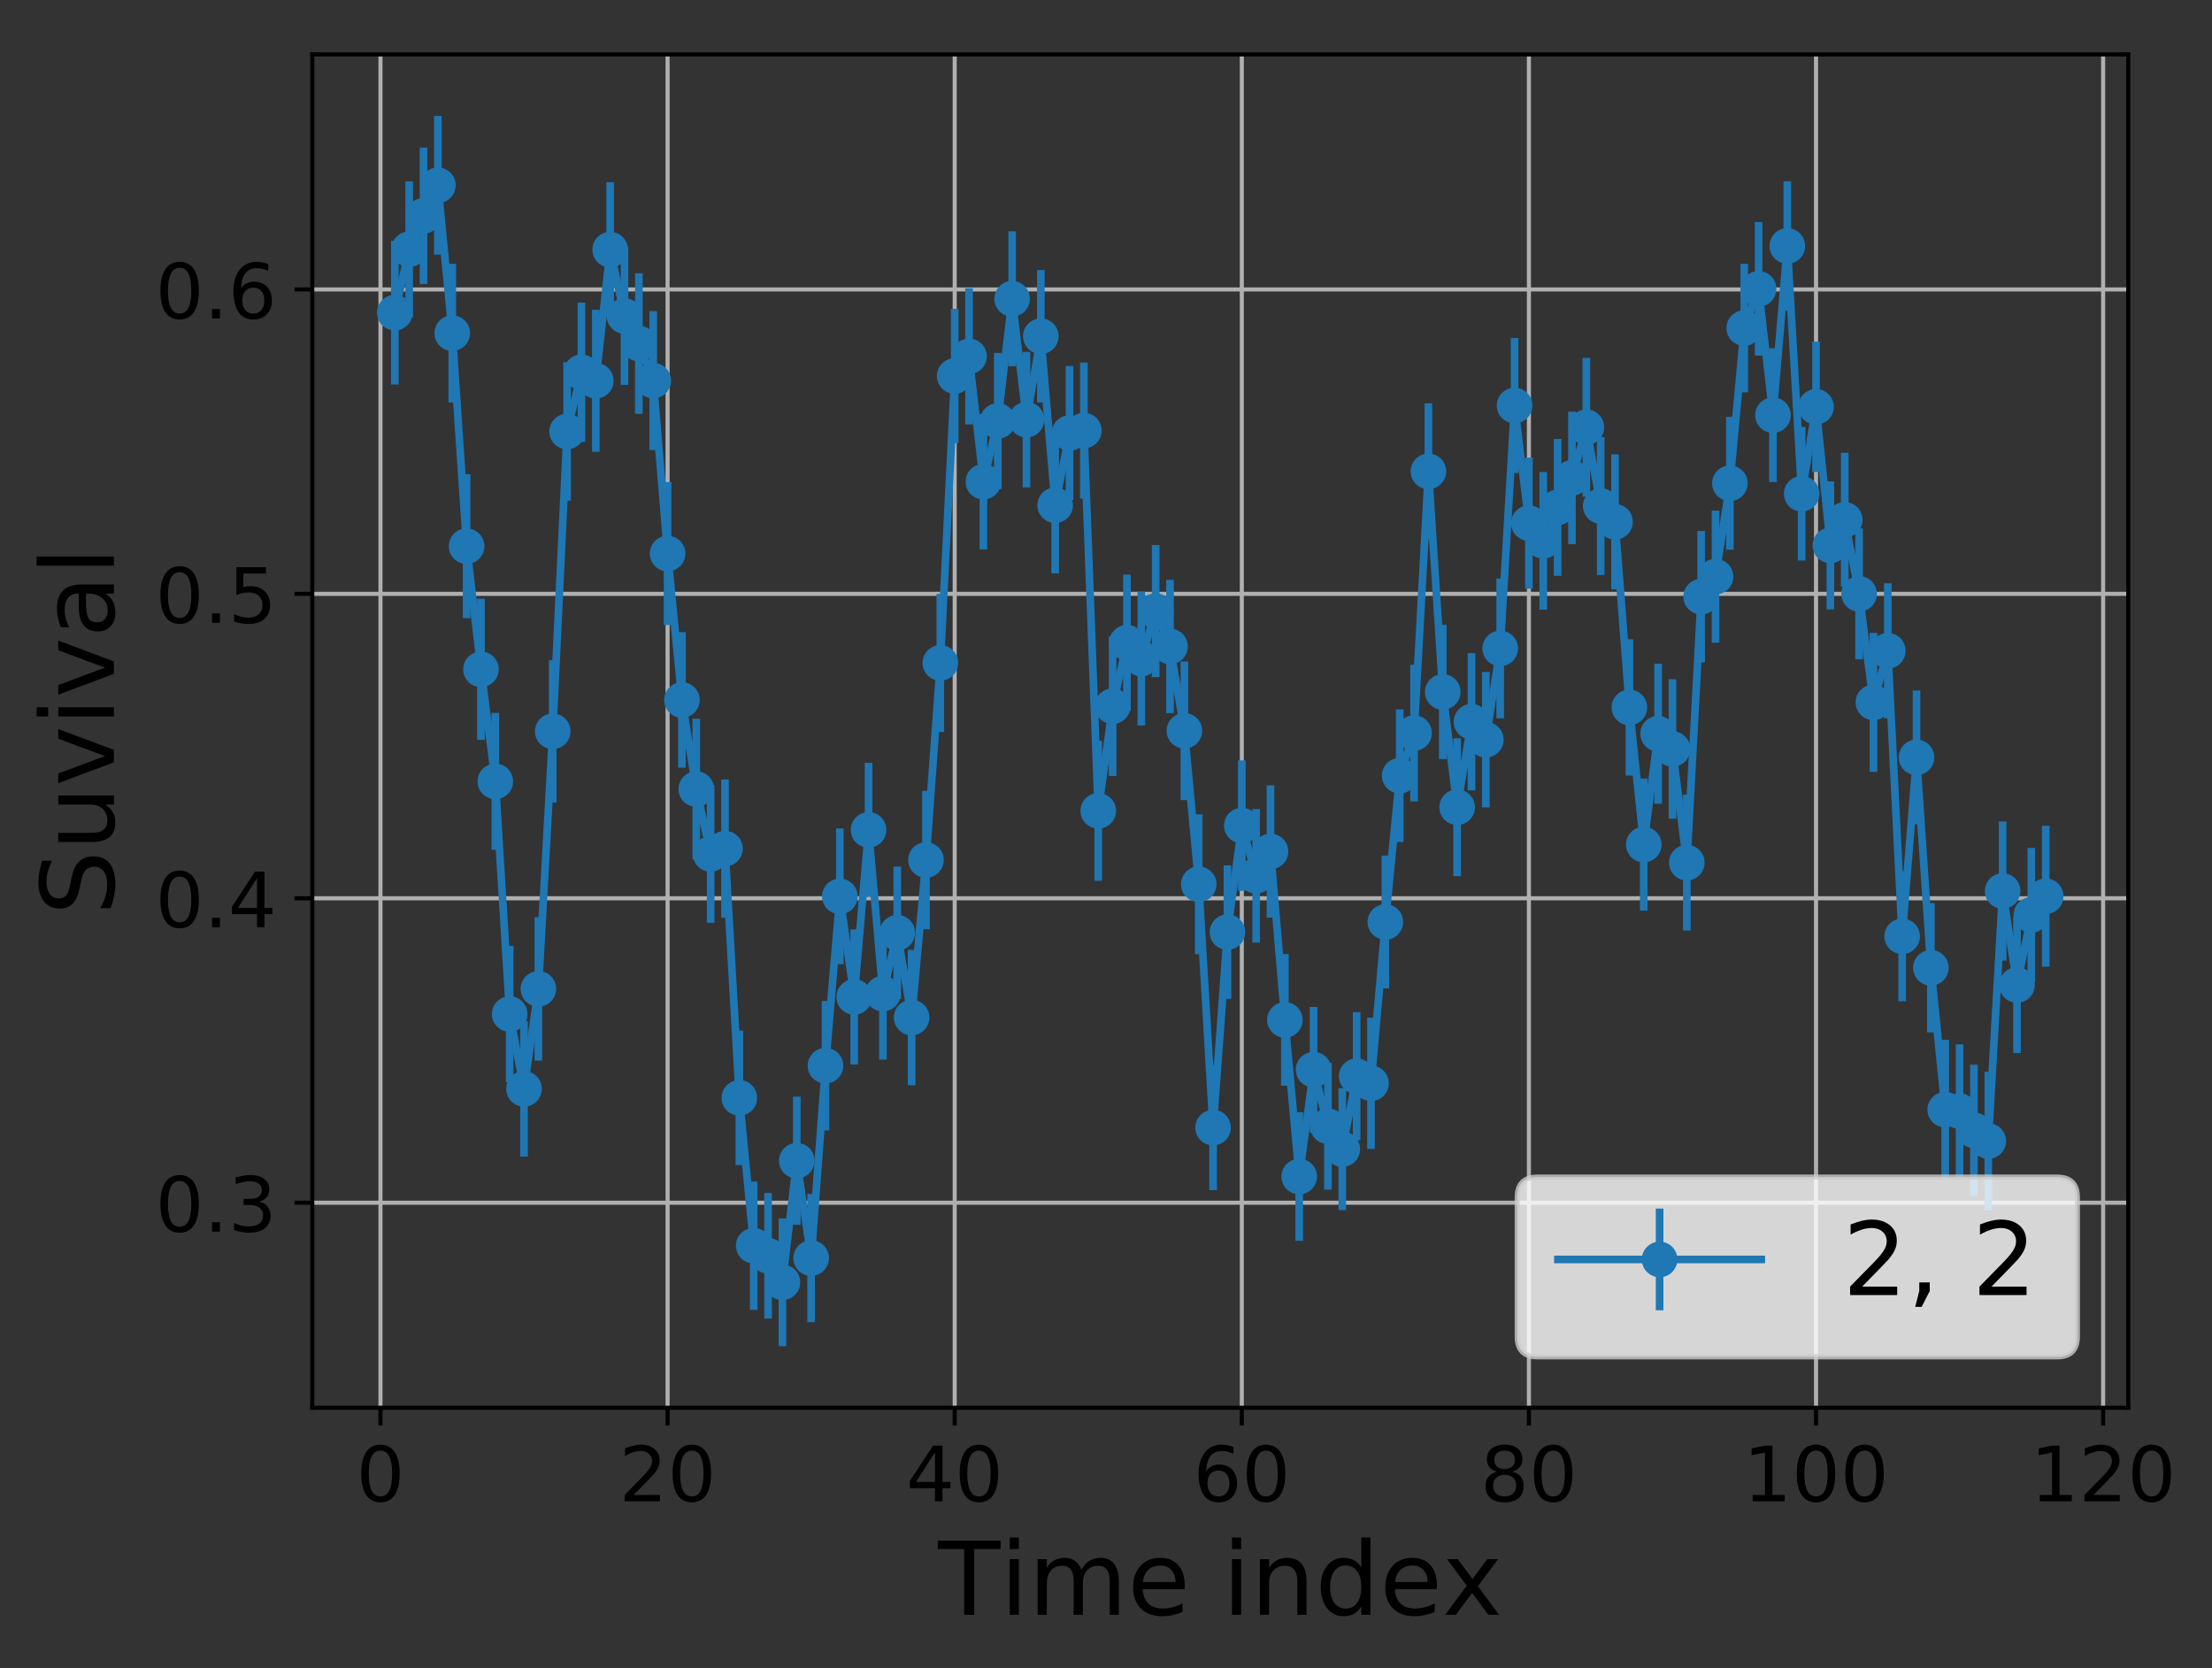 <?xml version="1.0" encoding="utf-8" standalone="no"?>
<!DOCTYPE svg PUBLIC "-//W3C//DTD SVG 1.1//EN"
  "http://www.w3.org/Graphics/SVG/1.1/DTD/svg11.dtd">
<!-- Created with matplotlib (http://matplotlib.org/) -->
<svg height="328pt" version="1.1" viewBox="0 0 435 328" width="435pt" xmlns="http://www.w3.org/2000/svg" xmlns:xlink="http://www.w3.org/1999/xlink">
 <rect x="0" y="0" width="435" height="328" fill="#333333" stroke="none"/>
 <defs>
  <style type="text/css">
*{stroke-linecap:butt;stroke-linejoin:round;}
  </style>
 </defs>
 <g id="figure_1">
  <g id="patch_1">
   <path d="M 0 328.885 
L 435.106 328.885 
L 435.106 0 
L 0 0 
z
" style="fill:none;"/>
  </g>
  <g id="axes_1">
   <g id="patch_2">
    <path d="M 61.411 276.812 
L 418.531 276.812 
L 418.531 10.7 
L 61.411 10.7 
z
" style="fill:none;"/>
   </g>
   <g id="matplotlib.axis_1">
    <g id="xtick_1">
     <g id="line2d_1">
      <path clip-path="url(#p8706e5d87a)" d="M 74.821 276.812 
L 74.821 10.7 
" style="fill:none;stroke:#b0b0b0;stroke-linecap:square;stroke-width:0.8;"/>
     </g>
     <g id="line2d_2">
      <defs>
       <path d="M 0 0 
L 0 3.5 
" id="m005f0a59be" style="stroke:#000000;stroke-width:0.8;"/>
      </defs>
      <g>
       <use style="stroke:#000000;stroke-width:0.8;" x="74.821" xlink:href="#m005f0a59be" y="276.812"/>
      </g>
     </g>
     <g id="text_1">
      <!-- 0 -->
      <defs>
       <path d="M 31.781 66.406 
Q 24.172 66.406 20.328 58.906 
Q 16.5 51.422 16.5 36.375 
Q 16.5 21.391 20.328 13.891 
Q 24.172 6.391 31.781 6.391 
Q 39.453 6.391 43.281 13.891 
Q 47.125 21.391 47.125 36.375 
Q 47.125 51.422 43.281 58.906 
Q 39.453 66.406 31.781 66.406 
z
M 31.781 74.219 
Q 44.047 74.219 50.516 64.516 
Q 56.984 54.828 56.984 36.375 
Q 56.984 17.969 50.516 8.266 
Q 44.047 -1.422 31.781 -1.422 
Q 19.531 -1.422 13.062 8.266 
Q 6.594 17.969 6.594 36.375 
Q 6.594 54.828 13.062 64.516 
Q 19.531 74.219 31.781 74.219 
z
" id="DejaVuSans-30"/>
      </defs>
      <g transform="translate(70.049 295.21)scale(0.15 -0.15)">
       <use xlink:href="#DejaVuSans-30"/>
      </g>
     </g>
    </g>
    <g id="xtick_2">
     <g id="line2d_3">
      <path clip-path="url(#p8706e5d87a)" d="M 131.282 276.812 
L 131.282 10.7 
" style="fill:none;stroke:#b0b0b0;stroke-linecap:square;stroke-width:0.8;"/>
     </g>
     <g id="line2d_4">
      <g>
       <use style="stroke:#000000;stroke-width:0.8;" x="131.282" xlink:href="#m005f0a59be" y="276.812"/>
      </g>
     </g>
     <g id="text_2">
      <!-- 20 -->
      <defs>
       <path d="M 19.188 8.297 
L 53.609 8.297 
L 53.609 0 
L 7.328 0 
L 7.328 8.297 
Q 12.938 14.109 22.625 23.891 
Q 32.328 33.688 34.812 36.531 
Q 39.547 41.844 41.422 45.531 
Q 43.312 49.219 43.312 52.781 
Q 43.312 58.594 39.234 62.25 
Q 35.156 65.922 28.609 65.922 
Q 23.969 65.922 18.812 64.312 
Q 13.672 62.703 7.812 59.422 
L 7.812 69.391 
Q 13.766 71.781 18.938 73 
Q 24.125 74.219 28.422 74.219 
Q 39.75 74.219 46.484 68.547 
Q 53.219 62.891 53.219 53.422 
Q 53.219 48.922 51.531 44.891 
Q 49.859 40.875 45.406 35.406 
Q 44.188 33.984 37.641 27.219 
Q 31.109 20.453 19.188 8.297 
z
" id="DejaVuSans-32"/>
      </defs>
      <g transform="translate(121.738 295.21)scale(0.15 -0.15)">
       <use xlink:href="#DejaVuSans-32"/>
       <use x="63.623" xlink:href="#DejaVuSans-30"/>
      </g>
     </g>
    </g>
    <g id="xtick_3">
     <g id="line2d_5">
      <path clip-path="url(#p8706e5d87a)" d="M 187.744 276.812 
L 187.744 10.7 
" style="fill:none;stroke:#b0b0b0;stroke-linecap:square;stroke-width:0.8;"/>
     </g>
     <g id="line2d_6">
      <g>
       <use style="stroke:#000000;stroke-width:0.8;" x="187.744" xlink:href="#m005f0a59be" y="276.812"/>
      </g>
     </g>
     <g id="text_3">
      <!-- 40 -->
      <defs>
       <path d="M 37.797 64.312 
L 12.891 25.391 
L 37.797 25.391 
z
M 35.203 72.906 
L 47.609 72.906 
L 47.609 25.391 
L 58.016 25.391 
L 58.016 17.188 
L 47.609 17.188 
L 47.609 0 
L 37.797 0 
L 37.797 17.188 
L 4.891 17.188 
L 4.891 26.703 
z
" id="DejaVuSans-34"/>
      </defs>
      <g transform="translate(178.2 295.21)scale(0.15 -0.15)">
       <use xlink:href="#DejaVuSans-34"/>
       <use x="63.623" xlink:href="#DejaVuSans-30"/>
      </g>
     </g>
    </g>
    <g id="xtick_4">
     <g id="line2d_7">
      <path clip-path="url(#p8706e5d87a)" d="M 244.206 276.812 
L 244.206 10.7 
" style="fill:none;stroke:#b0b0b0;stroke-linecap:square;stroke-width:0.8;"/>
     </g>
     <g id="line2d_8">
      <g>
       <use style="stroke:#000000;stroke-width:0.8;" x="244.206" xlink:href="#m005f0a59be" y="276.812"/>
      </g>
     </g>
     <g id="text_4">
      <!-- 60 -->
      <defs>
       <path d="M 33.016 40.375 
Q 26.375 40.375 22.484 35.828 
Q 18.609 31.297 18.609 23.391 
Q 18.609 15.531 22.484 10.953 
Q 26.375 6.391 33.016 6.391 
Q 39.656 6.391 43.531 10.953 
Q 47.406 15.531 47.406 23.391 
Q 47.406 31.297 43.531 35.828 
Q 39.656 40.375 33.016 40.375 
z
M 52.594 71.297 
L 52.594 62.312 
Q 48.875 64.062 45.094 64.984 
Q 41.312 65.922 37.594 65.922 
Q 27.828 65.922 22.672 59.328 
Q 17.531 52.734 16.797 39.406 
Q 19.672 43.656 24.016 45.922 
Q 28.375 48.188 33.594 48.188 
Q 44.578 48.188 50.953 41.516 
Q 57.328 34.859 57.328 23.391 
Q 57.328 12.156 50.688 5.359 
Q 44.047 -1.422 33.016 -1.422 
Q 20.359 -1.422 13.672 8.266 
Q 6.984 17.969 6.984 36.375 
Q 6.984 53.656 15.188 63.938 
Q 23.391 74.219 37.203 74.219 
Q 40.922 74.219 44.703 73.484 
Q 48.484 72.75 52.594 71.297 
z
" id="DejaVuSans-36"/>
      </defs>
      <g transform="translate(234.662 295.21)scale(0.15 -0.15)">
       <use xlink:href="#DejaVuSans-36"/>
       <use x="63.623" xlink:href="#DejaVuSans-30"/>
      </g>
     </g>
    </g>
    <g id="xtick_5">
     <g id="line2d_9">
      <path clip-path="url(#p8706e5d87a)" d="M 300.667 276.812 
L 300.667 10.7 
" style="fill:none;stroke:#b0b0b0;stroke-linecap:square;stroke-width:0.8;"/>
     </g>
     <g id="line2d_10">
      <g>
       <use style="stroke:#000000;stroke-width:0.8;" x="300.667" xlink:href="#m005f0a59be" y="276.812"/>
      </g>
     </g>
     <g id="text_5">
      <!-- 80 -->
      <defs>
       <path d="M 31.781 34.625 
Q 24.75 34.625 20.719 30.859 
Q 16.703 27.094 16.703 20.516 
Q 16.703 13.922 20.719 10.156 
Q 24.75 6.391 31.781 6.391 
Q 38.812 6.391 42.859 10.172 
Q 46.922 13.969 46.922 20.516 
Q 46.922 27.094 42.891 30.859 
Q 38.875 34.625 31.781 34.625 
z
M 21.922 38.812 
Q 15.578 40.375 12.031 44.719 
Q 8.5 49.078 8.5 55.328 
Q 8.5 64.062 14.719 69.141 
Q 20.953 74.219 31.781 74.219 
Q 42.672 74.219 48.875 69.141 
Q 55.078 64.062 55.078 55.328 
Q 55.078 49.078 51.531 44.719 
Q 48 40.375 41.703 38.812 
Q 48.828 37.156 52.797 32.312 
Q 56.781 27.484 56.781 20.516 
Q 56.781 9.906 50.312 4.234 
Q 43.844 -1.422 31.781 -1.422 
Q 19.734 -1.422 13.25 4.234 
Q 6.781 9.906 6.781 20.516 
Q 6.781 27.484 10.781 32.312 
Q 14.797 37.156 21.922 38.812 
z
M 18.312 54.391 
Q 18.312 48.734 21.844 45.562 
Q 25.391 42.391 31.781 42.391 
Q 38.141 42.391 41.719 45.562 
Q 45.312 48.734 45.312 54.391 
Q 45.312 60.062 41.719 63.234 
Q 38.141 66.406 31.781 66.406 
Q 25.391 66.406 21.844 63.234 
Q 18.312 60.062 18.312 54.391 
z
" id="DejaVuSans-38"/>
      </defs>
      <g transform="translate(291.123 295.21)scale(0.15 -0.15)">
       <use xlink:href="#DejaVuSans-38"/>
       <use x="63.623" xlink:href="#DejaVuSans-30"/>
      </g>
     </g>
    </g>
    <g id="xtick_6">
     <g id="line2d_11">
      <path clip-path="url(#p8706e5d87a)" d="M 357.129 276.812 
L 357.129 10.7 
" style="fill:none;stroke:#b0b0b0;stroke-linecap:square;stroke-width:0.8;"/>
     </g>
     <g id="line2d_12">
      <g>
       <use style="stroke:#000000;stroke-width:0.8;" x="357.129" xlink:href="#m005f0a59be" y="276.812"/>
      </g>
     </g>
     <g id="text_6">
      <!-- 100 -->
      <defs>
       <path d="M 12.406 8.297 
L 28.516 8.297 
L 28.516 63.922 
L 10.984 60.406 
L 10.984 69.391 
L 28.422 72.906 
L 38.281 72.906 
L 38.281 8.297 
L 54.391 8.297 
L 54.391 0 
L 12.406 0 
z
" id="DejaVuSans-31"/>
      </defs>
      <g transform="translate(342.813 295.21)scale(0.15 -0.15)">
       <use xlink:href="#DejaVuSans-31"/>
       <use x="63.623" xlink:href="#DejaVuSans-30"/>
       <use x="127.246" xlink:href="#DejaVuSans-30"/>
      </g>
     </g>
    </g>
    <g id="xtick_7">
     <g id="line2d_13">
      <path clip-path="url(#p8706e5d87a)" d="M 413.591 276.812 
L 413.591 10.7 
" style="fill:none;stroke:#b0b0b0;stroke-linecap:square;stroke-width:0.8;"/>
     </g>
     <g id="line2d_14">
      <g>
       <use style="stroke:#000000;stroke-width:0.8;" x="413.591" xlink:href="#m005f0a59be" y="276.812"/>
      </g>
     </g>
     <g id="text_7">
      <!-- 120 -->
      <g transform="translate(399.275 295.21)scale(0.15 -0.15)">
       <use xlink:href="#DejaVuSans-31"/>
       <use x="63.623" xlink:href="#DejaVuSans-32"/>
       <use x="127.246" xlink:href="#DejaVuSans-30"/>
      </g>
     </g>
    </g>
    <g id="text_8">
     <!-- Time index -->
     <defs>
      <path d="M -0.297 72.906 
L 61.375 72.906 
L 61.375 64.594 
L 35.5 64.594 
L 35.5 0 
L 25.594 0 
L 25.594 64.594 
L -0.297 64.594 
z
" id="DejaVuSans-54"/>
      <path d="M 9.422 54.688 
L 18.406 54.688 
L 18.406 0 
L 9.422 0 
z
M 9.422 75.984 
L 18.406 75.984 
L 18.406 64.594 
L 9.422 64.594 
z
" id="DejaVuSans-69"/>
      <path d="M 52 44.188 
Q 55.375 50.25 60.062 53.125 
Q 64.75 56 71.094 56 
Q 79.641 56 84.281 50.016 
Q 88.922 44.047 88.922 33.016 
L 88.922 0 
L 79.891 0 
L 79.891 32.719 
Q 79.891 40.578 77.094 44.375 
Q 74.312 48.188 68.609 48.188 
Q 61.625 48.188 57.562 43.547 
Q 53.516 38.922 53.516 30.906 
L 53.516 0 
L 44.484 0 
L 44.484 32.719 
Q 44.484 40.625 41.703 44.406 
Q 38.922 48.188 33.109 48.188 
Q 26.219 48.188 22.156 43.531 
Q 18.109 38.875 18.109 30.906 
L 18.109 0 
L 9.078 0 
L 9.078 54.688 
L 18.109 54.688 
L 18.109 46.188 
Q 21.188 51.219 25.484 53.609 
Q 29.781 56 35.688 56 
Q 41.656 56 45.828 52.969 
Q 50 49.953 52 44.188 
z
" id="DejaVuSans-6d"/>
      <path d="M 56.203 29.594 
L 56.203 25.203 
L 14.891 25.203 
Q 15.484 15.922 20.484 11.062 
Q 25.484 6.203 34.422 6.203 
Q 39.594 6.203 44.453 7.469 
Q 49.312 8.734 54.109 11.281 
L 54.109 2.781 
Q 49.266 0.734 44.188 -0.344 
Q 39.109 -1.422 33.891 -1.422 
Q 20.797 -1.422 13.156 6.188 
Q 5.516 13.812 5.516 26.812 
Q 5.516 40.234 12.766 48.109 
Q 20.016 56 32.328 56 
Q 43.359 56 49.781 48.891 
Q 56.203 41.797 56.203 29.594 
z
M 47.219 32.234 
Q 47.125 39.594 43.094 43.984 
Q 39.062 48.391 32.422 48.391 
Q 24.906 48.391 20.391 44.141 
Q 15.875 39.891 15.188 32.172 
z
" id="DejaVuSans-65"/>
      <path id="DejaVuSans-20"/>
      <path d="M 54.891 33.016 
L 54.891 0 
L 45.906 0 
L 45.906 32.719 
Q 45.906 40.484 42.875 44.328 
Q 39.844 48.188 33.797 48.188 
Q 26.516 48.188 22.312 43.547 
Q 18.109 38.922 18.109 30.906 
L 18.109 0 
L 9.078 0 
L 9.078 54.688 
L 18.109 54.688 
L 18.109 46.188 
Q 21.344 51.125 25.703 53.562 
Q 30.078 56 35.797 56 
Q 45.219 56 50.047 50.172 
Q 54.891 44.344 54.891 33.016 
z
" id="DejaVuSans-6e"/>
      <path d="M 45.406 46.391 
L 45.406 75.984 
L 54.391 75.984 
L 54.391 0 
L 45.406 0 
L 45.406 8.203 
Q 42.578 3.328 38.25 0.953 
Q 33.938 -1.422 27.875 -1.422 
Q 17.969 -1.422 11.734 6.484 
Q 5.516 14.406 5.516 27.297 
Q 5.516 40.188 11.734 48.094 
Q 17.969 56 27.875 56 
Q 33.938 56 38.25 53.625 
Q 42.578 51.266 45.406 46.391 
z
M 14.797 27.297 
Q 14.797 17.391 18.875 11.75 
Q 22.953 6.109 30.078 6.109 
Q 37.203 6.109 41.297 11.75 
Q 45.406 17.391 45.406 27.297 
Q 45.406 37.203 41.297 42.844 
Q 37.203 48.484 30.078 48.484 
Q 22.953 48.484 18.875 42.844 
Q 14.797 37.203 14.797 27.297 
z
" id="DejaVuSans-64"/>
      <path d="M 54.891 54.688 
L 35.109 28.078 
L 55.906 0 
L 45.312 0 
L 29.391 21.484 
L 13.484 0 
L 2.875 0 
L 24.125 28.609 
L 4.688 54.688 
L 15.281 54.688 
L 29.781 35.203 
L 44.281 54.688 
z
" id="DejaVuSans-78"/>
     </defs>
     <g transform="translate(184.483 317.526)scale(0.2 -0.2)">
      <use xlink:href="#DejaVuSans-54"/>
      <use x="61.037" xlink:href="#DejaVuSans-69"/>
      <use x="88.82" xlink:href="#DejaVuSans-6d"/>
      <use x="186.232" xlink:href="#DejaVuSans-65"/>
      <use x="247.756" xlink:href="#DejaVuSans-20"/>
      <use x="279.543" xlink:href="#DejaVuSans-69"/>
      <use x="307.326" xlink:href="#DejaVuSans-6e"/>
      <use x="370.705" xlink:href="#DejaVuSans-64"/>
      <use x="434.182" xlink:href="#DejaVuSans-65"/>
      <use x="495.689" xlink:href="#DejaVuSans-78"/>
     </g>
    </g>
   </g>
   <g id="matplotlib.axis_2">
    <g id="ytick_1">
     <g id="line2d_15">
      <path clip-path="url(#p8706e5d87a)" d="M 61.411 236.49 
L 418.531 236.49 
" style="fill:none;stroke:#b0b0b0;stroke-linecap:square;stroke-width:0.8;"/>
     </g>
     <g id="line2d_16">
      <defs>
       <path d="M 0 0 
L -3.5 0 
" id="mc3ce260a5b" style="stroke:#000000;stroke-width:0.8;"/>
      </defs>
      <g>
       <use style="stroke:#000000;stroke-width:0.8;" x="61.411" xlink:href="#mc3ce260a5b" y="236.49"/>
      </g>
     </g>
     <g id="text_9">
      <!-- 0.3 -->
      <defs>
       <path d="M 10.688 12.406 
L 21 12.406 
L 21 0 
L 10.688 0 
z
" id="DejaVuSans-2e"/>
       <path d="M 40.578 39.312 
Q 47.656 37.797 51.625 33 
Q 55.609 28.219 55.609 21.188 
Q 55.609 10.406 48.188 4.484 
Q 40.766 -1.422 27.094 -1.422 
Q 22.516 -1.422 17.656 -0.516 
Q 12.797 0.391 7.625 2.203 
L 7.625 11.719 
Q 11.719 9.328 16.594 8.109 
Q 21.484 6.891 26.812 6.891 
Q 36.078 6.891 40.938 10.547 
Q 45.797 14.203 45.797 21.188 
Q 45.797 27.641 41.281 31.266 
Q 36.766 34.906 28.719 34.906 
L 20.219 34.906 
L 20.219 43.016 
L 29.109 43.016 
Q 36.375 43.016 40.234 45.922 
Q 44.094 48.828 44.094 54.297 
Q 44.094 59.906 40.109 62.906 
Q 36.141 65.922 28.719 65.922 
Q 24.656 65.922 20.016 65.031 
Q 15.375 64.156 9.812 62.312 
L 9.812 71.094 
Q 15.438 72.656 20.344 73.438 
Q 25.25 74.219 29.594 74.219 
Q 40.828 74.219 47.359 69.109 
Q 53.906 64.016 53.906 55.328 
Q 53.906 49.266 50.438 45.094 
Q 46.969 40.922 40.578 39.312 
z
" id="DejaVuSans-33"/>
      </defs>
      <g transform="translate(30.556 242.189)scale(0.15 -0.15)">
       <use xlink:href="#DejaVuSans-30"/>
       <use x="63.623" xlink:href="#DejaVuSans-2e"/>
       <use x="95.41" xlink:href="#DejaVuSans-33"/>
      </g>
     </g>
    </g>
    <g id="ytick_2">
     <g id="line2d_17">
      <path clip-path="url(#p8706e5d87a)" d="M 61.411 176.633 
L 418.531 176.633 
" style="fill:none;stroke:#b0b0b0;stroke-linecap:square;stroke-width:0.8;"/>
     </g>
     <g id="line2d_18">
      <g>
       <use style="stroke:#000000;stroke-width:0.8;" x="61.411" xlink:href="#mc3ce260a5b" y="176.633"/>
      </g>
     </g>
     <g id="text_10">
      <!-- 0.4 -->
      <g transform="translate(30.556 182.332)scale(0.15 -0.15)">
       <use xlink:href="#DejaVuSans-30"/>
       <use x="63.623" xlink:href="#DejaVuSans-2e"/>
       <use x="95.41" xlink:href="#DejaVuSans-34"/>
      </g>
     </g>
    </g>
    <g id="ytick_3">
     <g id="line2d_19">
      <path clip-path="url(#p8706e5d87a)" d="M 61.411 116.776 
L 418.531 116.776 
" style="fill:none;stroke:#b0b0b0;stroke-linecap:square;stroke-width:0.8;"/>
     </g>
     <g id="line2d_20">
      <g>
       <use style="stroke:#000000;stroke-width:0.8;" x="61.411" xlink:href="#mc3ce260a5b" y="116.776"/>
      </g>
     </g>
     <g id="text_11">
      <!-- 0.5 -->
      <defs>
       <path d="M 10.797 72.906 
L 49.516 72.906 
L 49.516 64.594 
L 19.828 64.594 
L 19.828 46.734 
Q 21.969 47.469 24.109 47.828 
Q 26.266 48.188 28.422 48.188 
Q 40.625 48.188 47.75 41.5 
Q 54.891 34.812 54.891 23.391 
Q 54.891 11.625 47.562 5.094 
Q 40.234 -1.422 26.906 -1.422 
Q 22.312 -1.422 17.547 -0.641 
Q 12.797 0.141 7.719 1.703 
L 7.719 11.625 
Q 12.109 9.234 16.797 8.062 
Q 21.484 6.891 26.703 6.891 
Q 35.156 6.891 40.078 11.328 
Q 45.016 15.766 45.016 23.391 
Q 45.016 31 40.078 35.438 
Q 35.156 39.891 26.703 39.891 
Q 22.75 39.891 18.812 39.016 
Q 14.891 38.141 10.797 36.281 
z
" id="DejaVuSans-35"/>
      </defs>
      <g transform="translate(30.556 122.475)scale(0.15 -0.15)">
       <use xlink:href="#DejaVuSans-30"/>
       <use x="63.623" xlink:href="#DejaVuSans-2e"/>
       <use x="95.41" xlink:href="#DejaVuSans-35"/>
      </g>
     </g>
    </g>
    <g id="ytick_4">
     <g id="line2d_21">
      <path clip-path="url(#p8706e5d87a)" d="M 61.411 56.919 
L 418.531 56.919 
" style="fill:none;stroke:#b0b0b0;stroke-linecap:square;stroke-width:0.8;"/>
     </g>
     <g id="line2d_22">
      <g>
       <use style="stroke:#000000;stroke-width:0.8;" x="61.411" xlink:href="#mc3ce260a5b" y="56.919"/>
      </g>
     </g>
     <g id="text_12">
      <!-- 0.6 -->
      <g transform="translate(30.556 62.618)scale(0.15 -0.15)">
       <use xlink:href="#DejaVuSans-30"/>
       <use x="63.623" xlink:href="#DejaVuSans-2e"/>
       <use x="95.41" xlink:href="#DejaVuSans-36"/>
      </g>
     </g>
    </g>
    <g id="text_13">
     <!-- Suvival -->
     <defs>
      <path d="M 53.516 70.516 
L 53.516 60.891 
Q 47.906 63.578 42.922 64.891 
Q 37.938 66.219 33.297 66.219 
Q 25.25 66.219 20.875 63.094 
Q 16.5 59.969 16.5 54.203 
Q 16.5 49.359 19.406 46.891 
Q 22.312 44.438 30.422 42.922 
L 36.375 41.703 
Q 47.406 39.594 52.656 34.297 
Q 57.906 29 57.906 20.125 
Q 57.906 9.516 50.797 4.047 
Q 43.703 -1.422 29.984 -1.422 
Q 24.812 -1.422 18.969 -0.25 
Q 13.141 0.922 6.891 3.219 
L 6.891 13.375 
Q 12.891 10.016 18.656 8.297 
Q 24.422 6.594 29.984 6.594 
Q 38.422 6.594 43.016 9.906 
Q 47.609 13.234 47.609 19.391 
Q 47.609 24.75 44.312 27.781 
Q 41.016 30.812 33.5 32.328 
L 27.484 33.5 
Q 16.453 35.688 11.516 40.375 
Q 6.594 45.062 6.594 53.422 
Q 6.594 63.094 13.406 68.656 
Q 20.219 74.219 32.172 74.219 
Q 37.312 74.219 42.625 73.281 
Q 47.953 72.359 53.516 70.516 
z
" id="DejaVuSans-53"/>
      <path d="M 8.5 21.578 
L 8.5 54.688 
L 17.484 54.688 
L 17.484 21.922 
Q 17.484 14.156 20.5 10.266 
Q 23.531 6.391 29.594 6.391 
Q 36.859 6.391 41.078 11.031 
Q 45.312 15.672 45.312 23.688 
L 45.312 54.688 
L 54.297 54.688 
L 54.297 0 
L 45.312 0 
L 45.312 8.406 
Q 42.047 3.422 37.719 1 
Q 33.406 -1.422 27.688 -1.422 
Q 18.266 -1.422 13.375 4.438 
Q 8.5 10.297 8.5 21.578 
z
M 31.109 56 
z
" id="DejaVuSans-75"/>
      <path d="M 2.984 54.688 
L 12.5 54.688 
L 29.594 8.797 
L 46.688 54.688 
L 56.203 54.688 
L 35.688 0 
L 23.484 0 
z
" id="DejaVuSans-76"/>
      <path d="M 34.281 27.484 
Q 23.391 27.484 19.188 25 
Q 14.984 22.516 14.984 16.5 
Q 14.984 11.719 18.141 8.906 
Q 21.297 6.109 26.703 6.109 
Q 34.188 6.109 38.703 11.406 
Q 43.219 16.703 43.219 25.484 
L 43.219 27.484 
z
M 52.203 31.203 
L 52.203 0 
L 43.219 0 
L 43.219 8.297 
Q 40.141 3.328 35.547 0.953 
Q 30.953 -1.422 24.312 -1.422 
Q 15.922 -1.422 10.953 3.297 
Q 6 8.016 6 15.922 
Q 6 25.141 12.172 29.828 
Q 18.359 34.516 30.609 34.516 
L 43.219 34.516 
L 43.219 35.406 
Q 43.219 41.609 39.141 45 
Q 35.062 48.391 27.688 48.391 
Q 23 48.391 18.547 47.266 
Q 14.109 46.141 10.016 43.891 
L 10.016 52.203 
Q 14.938 54.109 19.578 55.047 
Q 24.219 56 28.609 56 
Q 40.484 56 46.344 49.844 
Q 52.203 43.703 52.203 31.203 
z
" id="DejaVuSans-61"/>
      <path d="M 9.422 75.984 
L 18.406 75.984 
L 18.406 0 
L 9.422 0 
z
" id="DejaVuSans-6c"/>
     </defs>
     <g transform="translate(22.397 179.964)rotate(-90)scale(0.2 -0.2)">
      <use xlink:href="#DejaVuSans-53"/>
      <use x="63.477" xlink:href="#DejaVuSans-75"/>
      <use x="126.855" xlink:href="#DejaVuSans-76"/>
      <use x="186.035" xlink:href="#DejaVuSans-69"/>
      <use x="213.818" xlink:href="#DejaVuSans-76"/>
      <use x="272.998" xlink:href="#DejaVuSans-61"/>
      <use x="334.277" xlink:href="#DejaVuSans-6c"/>
     </g>
    </g>
   </g>
   <g id="LineCollection_1">
    <path clip-path="url(#p8706e5d87a)" d="M 77.644 75.615 
L 77.644 47.346 
" style="fill:none;stroke:#1f77b4;stroke-width:1.5;"/>
    <path clip-path="url(#p8706e5d87a)" d="M 80.467 62.36 
L 80.467 35.667 
" style="fill:none;stroke:#1f77b4;stroke-width:1.5;"/>
    <path clip-path="url(#p8706e5d87a)" d="M 83.29 55.85 
L 83.29 29.021 
" style="fill:none;stroke:#1f77b4;stroke-width:1.5;"/>
    <path clip-path="url(#p8706e5d87a)" d="M 86.113 50.066 
L 86.113 22.796 
" style="fill:none;stroke:#1f77b4;stroke-width:1.5;"/>
    <path clip-path="url(#p8706e5d87a)" d="M 88.936 79.151 
L 88.936 51.862 
" style="fill:none;stroke:#1f77b4;stroke-width:1.5;"/>
    <path clip-path="url(#p8706e5d87a)" d="M 91.759 121.551 
L 91.759 93.254 
" style="fill:none;stroke:#1f77b4;stroke-width:1.5;"/>
    <path clip-path="url(#p8706e5d87a)" d="M 94.582 145.488 
L 94.582 117.734 
" style="fill:none;stroke:#1f77b4;stroke-width:1.5;"/>
    <path clip-path="url(#p8706e5d87a)" d="M 97.405 167.107 
L 97.405 140.19 
" style="fill:none;stroke:#1f77b4;stroke-width:1.5;"/>
    <path clip-path="url(#p8706e5d87a)" d="M 100.228 212.815 
L 100.228 185.994 
" style="fill:none;stroke:#1f77b4;stroke-width:1.5;"/>
    <path clip-path="url(#p8706e5d87a)" d="M 103.051 227.42 
L 103.051 200.8 
" style="fill:none;stroke:#1f77b4;stroke-width:1.5;"/>
    <path clip-path="url(#p8706e5d87a)" d="M 105.874 208.549 
L 105.874 180.345 
" style="fill:none;stroke:#1f77b4;stroke-width:1.5;"/>
    <path clip-path="url(#p8706e5d87a)" d="M 108.698 157.792 
L 108.698 129.815 
" style="fill:none;stroke:#1f77b4;stroke-width:1.5;"/>
    <path clip-path="url(#p8706e5d87a)" d="M 111.521 98.454 
L 111.521 71.233 
" style="fill:none;stroke:#1f77b4;stroke-width:1.5;"/>
    <path clip-path="url(#p8706e5d87a)" d="M 114.344 86.898 
L 114.344 59.496 
" style="fill:none;stroke:#1f77b4;stroke-width:1.5;"/>
    <path clip-path="url(#p8706e5d87a)" d="M 117.167 88.845 
L 117.167 60.907 
" style="fill:none;stroke:#1f77b4;stroke-width:1.5;"/>
    <path clip-path="url(#p8706e5d87a)" d="M 119.99 62.373 
L 119.99 35.817 
" style="fill:none;stroke:#1f77b4;stroke-width:1.5;"/>
    <path clip-path="url(#p8706e5d87a)" d="M 122.813 75.687 
L 122.813 48.571 
" style="fill:none;stroke:#1f77b4;stroke-width:1.5;"/>
    <path clip-path="url(#p8706e5d87a)" d="M 125.636 81.375 
L 125.636 53.727 
" style="fill:none;stroke:#1f77b4;stroke-width:1.5;"/>
    <path clip-path="url(#p8706e5d87a)" d="M 128.459 88.492 
L 128.459 61.184 
" style="fill:none;stroke:#1f77b4;stroke-width:1.5;"/>
    <path clip-path="url(#p8706e5d87a)" d="M 131.282 122.904 
L 131.282 94.791 
" style="fill:none;stroke:#1f77b4;stroke-width:1.5;"/>
    <path clip-path="url(#p8706e5d87a)" d="M 134.105 150.968 
L 134.105 124.317 
" style="fill:none;stroke:#1f77b4;stroke-width:1.5;"/>
    <path clip-path="url(#p8706e5d87a)" d="M 136.928 169.001 
L 136.928 141.324 
" style="fill:none;stroke:#1f77b4;stroke-width:1.5;"/>
    <path clip-path="url(#p8706e5d87a)" d="M 139.751 181.463 
L 139.751 154.376 
" style="fill:none;stroke:#1f77b4;stroke-width:1.5;"/>
    <path clip-path="url(#p8706e5d87a)" d="M 142.575 180.449 
L 142.575 153.287 
" style="fill:none;stroke:#1f77b4;stroke-width:1.5;"/>
    <path clip-path="url(#p8706e5d87a)" d="M 145.398 229.104 
L 145.398 202.658 
" style="fill:none;stroke:#1f77b4;stroke-width:1.5;"/>
    <path clip-path="url(#p8706e5d87a)" d="M 148.221 257.555 
L 148.221 232.341 
" style="fill:none;stroke:#1f77b4;stroke-width:1.5;"/>
    <path clip-path="url(#p8706e5d87a)" d="M 151.044 259.277 
L 151.044 234.577 
" style="fill:none;stroke:#1f77b4;stroke-width:1.5;"/>
    <path clip-path="url(#p8706e5d87a)" d="M 153.867 264.716 
L 153.867 239.586 
" style="fill:none;stroke:#1f77b4;stroke-width:1.5;"/>
    <path clip-path="url(#p8706e5d87a)" d="M 156.69 240.835 
L 156.69 215.641 
" style="fill:none;stroke:#1f77b4;stroke-width:1.5;"/>
    <path clip-path="url(#p8706e5d87a)" d="M 159.513 259.992 
L 159.513 234.778 
" style="fill:none;stroke:#1f77b4;stroke-width:1.5;"/>
    <path clip-path="url(#p8706e5d87a)" d="M 162.336 222.278 
L 162.336 196.831 
" style="fill:none;stroke:#1f77b4;stroke-width:1.5;"/>
    <path clip-path="url(#p8706e5d87a)" d="M 165.159 189.607 
L 165.159 162.915 
" style="fill:none;stroke:#1f77b4;stroke-width:1.5;"/>
    <path clip-path="url(#p8706e5d87a)" d="M 167.982 209.318 
L 167.982 182.753 
" style="fill:none;stroke:#1f77b4;stroke-width:1.5;"/>
    <path clip-path="url(#p8706e5d87a)" d="M 170.805 176.369 
L 170.805 150.003 
" style="fill:none;stroke:#1f77b4;stroke-width:1.5;"/>
    <path clip-path="url(#p8706e5d87a)" d="M 173.628 208.355 
L 173.628 182.397 
" style="fill:none;stroke:#1f77b4;stroke-width:1.5;"/>
    <path clip-path="url(#p8706e5d87a)" d="M 176.452 196.425 
L 176.452 170.407 
" style="fill:none;stroke:#1f77b4;stroke-width:1.5;"/>
    <path clip-path="url(#p8706e5d87a)" d="M 179.275 213.389 
L 179.275 186.788 
" style="fill:none;stroke:#1f77b4;stroke-width:1.5;"/>
    <path clip-path="url(#p8706e5d87a)" d="M 182.098 182.709 
L 182.098 155.497 
" style="fill:none;stroke:#1f77b4;stroke-width:1.5;"/>
    <path clip-path="url(#p8706e5d87a)" d="M 184.921 143.927 
L 184.921 116.776 
" style="fill:none;stroke:#1f77b4;stroke-width:1.5;"/>
    <path clip-path="url(#p8706e5d87a)" d="M 187.744 87.143 
L 187.744 60.729 
" style="fill:none;stroke:#1f77b4;stroke-width:1.5;"/>
    <path clip-path="url(#p8706e5d87a)" d="M 190.567 83.466 
L 190.567 56.675 
" style="fill:none;stroke:#1f77b4;stroke-width:1.5;"/>
    <path clip-path="url(#p8706e5d87a)" d="M 193.39 108.038 
L 193.39 81.396 
" style="fill:none;stroke:#1f77b4;stroke-width:1.5;"/>
    <path clip-path="url(#p8706e5d87a)" d="M 196.213 96.172 
L 196.213 69.388 
" style="fill:none;stroke:#1f77b4;stroke-width:1.5;"/>
    <path clip-path="url(#p8706e5d87a)" d="M 199.036 72.014 
L 199.036 45.488 
" style="fill:none;stroke:#1f77b4;stroke-width:1.5;"/>
    <path clip-path="url(#p8706e5d87a)" d="M 201.859 95.843 
L 201.859 69.197 
" style="fill:none;stroke:#1f77b4;stroke-width:1.5;"/>
    <path clip-path="url(#p8706e5d87a)" d="M 204.682 79.129 
L 204.682 53.109 
" style="fill:none;stroke:#1f77b4;stroke-width:1.5;"/>
    <path clip-path="url(#p8706e5d87a)" d="M 207.505 112.736 
L 207.505 85.959 
" style="fill:none;stroke:#1f77b4;stroke-width:1.5;"/>
    <path clip-path="url(#p8706e5d87a)" d="M 210.329 98.314 
L 210.329 71.984 
" style="fill:none;stroke:#1f77b4;stroke-width:1.5;"/>
    <path clip-path="url(#p8706e5d87a)" d="M 213.152 98.054 
L 213.152 71.279 
" style="fill:none;stroke:#1f77b4;stroke-width:1.5;"/>
    <path clip-path="url(#p8706e5d87a)" d="M 215.975 173.205 
L 215.975 145.672 
" style="fill:none;stroke:#1f77b4;stroke-width:1.5;"/>
    <path clip-path="url(#p8706e5d87a)" d="M 218.798 152.584 
L 218.798 125.166 
" style="fill:none;stroke:#1f77b4;stroke-width:1.5;"/>
    <path clip-path="url(#p8706e5d87a)" d="M 221.621 139.763 
L 221.621 112.981 
" style="fill:none;stroke:#1f77b4;stroke-width:1.5;"/>
    <path clip-path="url(#p8706e5d87a)" d="M 224.444 142.662 
L 224.444 116.361 
" style="fill:none;stroke:#1f77b4;stroke-width:1.5;"/>
    <path clip-path="url(#p8706e5d87a)" d="M 227.267 133.145 
L 227.267 107.171 
" style="fill:none;stroke:#1f77b4;stroke-width:1.5;"/>
    <path clip-path="url(#p8706e5d87a)" d="M 230.09 140.22 
L 230.09 114.012 
" style="fill:none;stroke:#1f77b4;stroke-width:1.5;"/>
    <path clip-path="url(#p8706e5d87a)" d="M 232.913 157.332 
L 232.913 130.066 
" style="fill:none;stroke:#1f77b4;stroke-width:1.5;"/>
    <path clip-path="url(#p8706e5d87a)" d="M 235.736 187.634 
L 235.736 160.119 
" style="fill:none;stroke:#1f77b4;stroke-width:1.5;"/>
    <path clip-path="url(#p8706e5d87a)" d="M 238.559 234.029 
L 238.559 209.426 
" style="fill:none;stroke:#1f77b4;stroke-width:1.5;"/>
    <path clip-path="url(#p8706e5d87a)" d="M 241.382 196.398 
L 241.382 170.169 
" style="fill:none;stroke:#1f77b4;stroke-width:1.5;"/>
    <path clip-path="url(#p8706e5d87a)" d="M 244.206 175.168 
L 244.206 149.52 
" style="fill:none;stroke:#1f77b4;stroke-width:1.5;"/>
    <path clip-path="url(#p8706e5d87a)" d="M 247.029 185.347 
L 247.029 159.095 
" style="fill:none;stroke:#1f77b4;stroke-width:1.5;"/>
    <path clip-path="url(#p8706e5d87a)" d="M 249.852 180.443 
L 249.852 154.423 
" style="fill:none;stroke:#1f77b4;stroke-width:1.5;"/>
    <path clip-path="url(#p8706e5d87a)" d="M 252.675 213.491 
L 252.675 187.612 
" style="fill:none;stroke:#1f77b4;stroke-width:1.5;"/>
    <path clip-path="url(#p8706e5d87a)" d="M 255.498 243.999 
L 255.498 218.712 
" style="fill:none;stroke:#1f77b4;stroke-width:1.5;"/>
    <path clip-path="url(#p8706e5d87a)" d="M 258.321 222.673 
L 258.321 198.002 
" style="fill:none;stroke:#1f77b4;stroke-width:1.5;"/>
    <path clip-path="url(#p8706e5d87a)" d="M 261.144 233.929 
L 261.144 209.004 
" style="fill:none;stroke:#1f77b4;stroke-width:1.5;"/>
    <path clip-path="url(#p8706e5d87a)" d="M 263.967 237.949 
L 263.967 213.97 
" style="fill:none;stroke:#1f77b4;stroke-width:1.5;"/>
    <path clip-path="url(#p8706e5d87a)" d="M 266.79 224.221 
L 266.79 199.035 
" style="fill:none;stroke:#1f77b4;stroke-width:1.5;"/>
    <path clip-path="url(#p8706e5d87a)" d="M 269.613 225.925 
L 269.613 200.113 
" style="fill:none;stroke:#1f77b4;stroke-width:1.5;"/>
    <path clip-path="url(#p8706e5d87a)" d="M 272.436 194.348 
L 272.436 168.236 
" style="fill:none;stroke:#1f77b4;stroke-width:1.5;"/>
    <path clip-path="url(#p8706e5d87a)" d="M 275.259 165.572 
L 275.259 139.486 
" style="fill:none;stroke:#1f77b4;stroke-width:1.5;"/>
    <path clip-path="url(#p8706e5d87a)" d="M 278.083 157.586 
L 278.083 130.713 
" style="fill:none;stroke:#1f77b4;stroke-width:1.5;"/>
    <path clip-path="url(#p8706e5d87a)" d="M 280.906 106.07 
L 280.906 79.307 
" style="fill:none;stroke:#1f77b4;stroke-width:1.5;"/>
    <path clip-path="url(#p8706e5d87a)" d="M 283.729 149.265 
L 283.729 122.867 
" style="fill:none;stroke:#1f77b4;stroke-width:1.5;"/>
    <path clip-path="url(#p8706e5d87a)" d="M 286.552 172.279 
L 286.552 145.172 
" style="fill:none;stroke:#1f77b4;stroke-width:1.5;"/>
    <path clip-path="url(#p8706e5d87a)" d="M 289.375 155.421 
L 289.375 128.421 
" style="fill:none;stroke:#1f77b4;stroke-width:1.5;"/>
    <path clip-path="url(#p8706e5d87a)" d="M 292.198 158.759 
L 292.198 132.14 
" style="fill:none;stroke:#1f77b4;stroke-width:1.5;"/>
    <path clip-path="url(#p8706e5d87a)" d="M 295.021 141.247 
L 295.021 113.772 
" style="fill:none;stroke:#1f77b4;stroke-width:1.5;"/>
    <path clip-path="url(#p8706e5d87a)" d="M 297.844 93.007 
L 297.844 66.471 
" style="fill:none;stroke:#1f77b4;stroke-width:1.5;"/>
    <path clip-path="url(#p8706e5d87a)" d="M 300.667 115.758 
L 300.667 89.979 
" style="fill:none;stroke:#1f77b4;stroke-width:1.5;"/>
    <path clip-path="url(#p8706e5d87a)" d="M 303.49 119.89 
L 303.49 92.81 
" style="fill:none;stroke:#1f77b4;stroke-width:1.5;"/>
    <path clip-path="url(#p8706e5d87a)" d="M 306.313 113.235 
L 306.313 86.321 
" style="fill:none;stroke:#1f77b4;stroke-width:1.5;"/>
    <path clip-path="url(#p8706e5d87a)" d="M 309.136 106.997 
L 309.136 80.949 
" style="fill:none;stroke:#1f77b4;stroke-width:1.5;"/>
    <path clip-path="url(#p8706e5d87a)" d="M 311.96 97.661 
L 311.96 70.363 
" style="fill:none;stroke:#1f77b4;stroke-width:1.5;"/>
    <path clip-path="url(#p8706e5d87a)" d="M 314.783 113.065 
L 314.783 85.93 
" style="fill:none;stroke:#1f77b4;stroke-width:1.5;"/>
    <path clip-path="url(#p8706e5d87a)" d="M 317.606 115.885 
L 317.606 89.332 
" style="fill:none;stroke:#1f77b4;stroke-width:1.5;"/>
    <path clip-path="url(#p8706e5d87a)" d="M 320.429 152.502 
L 320.429 125.701 
" style="fill:none;stroke:#1f77b4;stroke-width:1.5;"/>
    <path clip-path="url(#p8706e5d87a)" d="M 323.252 179.072 
L 323.252 153.082 
" style="fill:none;stroke:#1f77b4;stroke-width:1.5;"/>
    <path clip-path="url(#p8706e5d87a)" d="M 326.075 158.05 
L 326.075 130.498 
" style="fill:none;stroke:#1f77b4;stroke-width:1.5;"/>
    <path clip-path="url(#p8706e5d87a)" d="M 328.898 160.995 
L 328.898 133.558 
" style="fill:none;stroke:#1f77b4;stroke-width:1.5;"/>
    <path clip-path="url(#p8706e5d87a)" d="M 331.721 182.975 
L 331.721 156.279 
" style="fill:none;stroke:#1f77b4;stroke-width:1.5;"/>
    <path clip-path="url(#p8706e5d87a)" d="M 334.544 130.261 
L 334.544 104.407 
" style="fill:none;stroke:#1f77b4;stroke-width:1.5;"/>
    <path clip-path="url(#p8706e5d87a)" d="M 337.367 126.381 
L 337.367 100.407 
" style="fill:none;stroke:#1f77b4;stroke-width:1.5;"/>
    <path clip-path="url(#p8706e5d87a)" d="M 340.19 108.083 
L 340.19 81.978 
" style="fill:none;stroke:#1f77b4;stroke-width:1.5;"/>
    <path clip-path="url(#p8706e5d87a)" d="M 343.013 77.145 
L 343.013 51.877 
" style="fill:none;stroke:#1f77b4;stroke-width:1.5;"/>
    <path clip-path="url(#p8706e5d87a)" d="M 345.837 69.924 
L 345.837 43.673 
" style="fill:none;stroke:#1f77b4;stroke-width:1.5;"/>
    <path clip-path="url(#p8706e5d87a)" d="M 348.66 94.783 
L 348.66 68.487 
" style="fill:none;stroke:#1f77b4;stroke-width:1.5;"/>
    <path clip-path="url(#p8706e5d87a)" d="M 351.483 61.083 
L 351.483 35.652 
" style="fill:none;stroke:#1f77b4;stroke-width:1.5;"/>
    <path clip-path="url(#p8706e5d87a)" d="M 354.306 110.228 
L 354.306 83.96 
" style="fill:none;stroke:#1f77b4;stroke-width:1.5;"/>
    <path clip-path="url(#p8706e5d87a)" d="M 357.129 92.809 
L 357.129 67.175 
" style="fill:none;stroke:#1f77b4;stroke-width:1.5;"/>
    <path clip-path="url(#p8706e5d87a)" d="M 359.952 119.826 
L 359.952 94.657 
" style="fill:none;stroke:#1f77b4;stroke-width:1.5;"/>
    <path clip-path="url(#p8706e5d87a)" d="M 362.775 115.404 
L 362.775 89.034 
" style="fill:none;stroke:#1f77b4;stroke-width:1.5;"/>
    <path clip-path="url(#p8706e5d87a)" d="M 365.598 129.643 
L 365.598 103.909 
" style="fill:none;stroke:#1f77b4;stroke-width:1.5;"/>
    <path clip-path="url(#p8706e5d87a)" d="M 368.421 151.777 
L 368.421 124.44 
" style="fill:none;stroke:#1f77b4;stroke-width:1.5;"/>
    <path clip-path="url(#p8706e5d87a)" d="M 371.244 141.239 
L 371.244 114.7 
" style="fill:none;stroke:#1f77b4;stroke-width:1.5;"/>
    <path clip-path="url(#p8706e5d87a)" d="M 374.067 196.902 
L 374.067 171.328 
" style="fill:none;stroke:#1f77b4;stroke-width:1.5;"/>
    <path clip-path="url(#p8706e5d87a)" d="M 376.89 162.076 
L 376.89 135.776 
" style="fill:none;stroke:#1f77b4;stroke-width:1.5;"/>
    <path clip-path="url(#p8706e5d87a)" d="M 379.714 203.014 
L 379.714 177.595 
" style="fill:none;stroke:#1f77b4;stroke-width:1.5;"/>
    <path clip-path="url(#p8706e5d87a)" d="M 382.537 231.958 
L 382.537 204.451 
" style="fill:none;stroke:#1f77b4;stroke-width:1.5;"/>
    <path clip-path="url(#p8706e5d87a)" d="M 385.36 231.63 
L 385.36 205.358 
" style="fill:none;stroke:#1f77b4;stroke-width:1.5;"/>
    <path clip-path="url(#p8706e5d87a)" d="M 388.183 235.16 
L 388.183 209.353 
" style="fill:none;stroke:#1f77b4;stroke-width:1.5;"/>
    <path clip-path="url(#p8706e5d87a)" d="M 391.006 238.001 
L 391.006 210.751 
" style="fill:none;stroke:#1f77b4;stroke-width:1.5;"/>
    <path clip-path="url(#p8706e5d87a)" d="M 393.829 188.875 
L 393.829 161.534 
" style="fill:none;stroke:#1f77b4;stroke-width:1.5;"/>
    <path clip-path="url(#p8706e5d87a)" d="M 396.652 207.063 
L 396.652 180.297 
" style="fill:none;stroke:#1f77b4;stroke-width:1.5;"/>
    <path clip-path="url(#p8706e5d87a)" d="M 399.475 193.086 
L 399.475 166.736 
" style="fill:none;stroke:#1f77b4;stroke-width:1.5;"/>
    <path clip-path="url(#p8706e5d87a)" d="M 402.298 190.089 
L 402.298 162.375 
" style="fill:none;stroke:#1f77b4;stroke-width:1.5;"/>
   </g>
   <g id="line2d_23">
    <path clip-path="url(#p8706e5d87a)" d="M 77.644 61.481 
L 80.467 49.013 
L 83.29 42.435 
L 86.113 36.431 
L 88.936 65.506 
L 91.759 107.402 
L 94.582 131.611 
L 97.405 153.649 
L 100.228 199.405 
L 103.051 214.11 
L 105.874 194.447 
L 108.698 143.804 
L 111.521 84.844 
L 114.344 73.197 
L 117.167 74.876 
L 119.99 49.095 
L 122.813 62.129 
L 125.636 67.551 
L 128.459 74.838 
L 131.282 108.848 
L 134.105 137.642 
L 136.928 155.162 
L 139.751 167.92 
L 142.575 166.868 
L 145.398 215.881 
L 148.221 244.948 
L 151.044 246.927 
L 153.867 252.151 
L 156.69 228.238 
L 159.513 247.385 
L 162.336 209.554 
L 165.159 176.261 
L 167.982 196.036 
L 170.805 163.186 
L 173.628 195.376 
L 176.452 183.416 
L 179.275 200.089 
L 182.098 169.103 
L 184.921 130.352 
L 187.744 73.936 
L 190.567 70.07 
L 193.39 94.717 
L 196.213 82.78 
L 199.036 58.751 
L 201.859 82.52 
L 204.682 66.119 
L 207.505 99.348 
L 210.329 85.149 
L 213.152 84.666 
L 215.975 159.439 
L 218.798 138.875 
L 221.621 126.372 
L 224.444 129.511 
L 227.267 120.158 
L 230.09 127.116 
L 232.913 143.699 
L 235.736 173.876 
L 238.559 221.727 
L 241.382 183.284 
L 244.206 162.344 
L 247.029 172.221 
L 249.852 167.433 
L 252.675 200.551 
L 255.498 231.356 
L 258.321 210.338 
L 261.144 221.466 
L 263.967 225.959 
L 266.79 211.628 
L 269.613 213.019 
L 272.436 181.292 
L 275.259 152.529 
L 278.083 144.149 
L 280.906 92.689 
L 283.729 136.066 
L 286.552 158.726 
L 289.375 141.921 
L 292.198 145.45 
L 295.021 127.51 
L 297.844 79.739 
L 300.667 102.869 
L 303.49 106.35 
L 306.313 99.778 
L 309.136 93.973 
L 311.96 84.012 
L 314.783 99.498 
L 317.606 102.609 
L 320.429 139.102 
L 323.252 166.077 
L 326.075 144.274 
L 328.898 147.276 
L 331.721 169.627 
L 334.544 117.334 
L 337.367 113.394 
L 340.19 95.03 
L 343.013 64.511 
L 345.837 56.799 
L 348.66 81.635 
L 351.483 48.368 
L 354.306 97.094 
L 357.129 79.992 
L 359.952 107.241 
L 362.775 102.219 
L 365.598 116.776 
L 368.421 138.109 
L 371.244 127.97 
L 374.067 184.115 
L 376.89 148.926 
L 379.714 190.305 
L 382.537 218.204 
L 385.36 218.494 
L 388.183 222.256 
L 391.006 224.376 
L 393.829 175.205 
L 396.652 193.68 
L 399.475 179.911 
L 402.298 176.232 
" style="fill:none;stroke:#1f77b4;stroke-linecap:square;stroke-width:1.5;"/>
    <defs>
     <path d="M 0 3 
C 0.796 3 1.559 2.684 2.121 2.121 
C 2.684 1.559 3 0.796 3 0 
C 3 -0.796 2.684 -1.559 2.121 -2.121 
C 1.559 -2.684 0.796 -3 0 -3 
C -0.796 -3 -1.559 -2.684 -2.121 -2.121 
C -2.684 -1.559 -3 -0.796 -3 0 
C -3 0.796 -2.684 1.559 -2.121 2.121 
C -1.559 2.684 -0.796 3 0 3 
z
" id="mcb2457e3ba" style="stroke:#1f77b4;"/>
    </defs>
    <g clip-path="url(#p8706e5d87a)">
     <use style="fill:#1f77b4;stroke:#1f77b4;" x="77.644" xlink:href="#mcb2457e3ba" y="61.481"/>
     <use style="fill:#1f77b4;stroke:#1f77b4;" x="80.467" xlink:href="#mcb2457e3ba" y="49.013"/>
     <use style="fill:#1f77b4;stroke:#1f77b4;" x="83.29" xlink:href="#mcb2457e3ba" y="42.435"/>
     <use style="fill:#1f77b4;stroke:#1f77b4;" x="86.113" xlink:href="#mcb2457e3ba" y="36.431"/>
     <use style="fill:#1f77b4;stroke:#1f77b4;" x="88.936" xlink:href="#mcb2457e3ba" y="65.506"/>
     <use style="fill:#1f77b4;stroke:#1f77b4;" x="91.759" xlink:href="#mcb2457e3ba" y="107.402"/>
     <use style="fill:#1f77b4;stroke:#1f77b4;" x="94.582" xlink:href="#mcb2457e3ba" y="131.611"/>
     <use style="fill:#1f77b4;stroke:#1f77b4;" x="97.405" xlink:href="#mcb2457e3ba" y="153.649"/>
     <use style="fill:#1f77b4;stroke:#1f77b4;" x="100.228" xlink:href="#mcb2457e3ba" y="199.405"/>
     <use style="fill:#1f77b4;stroke:#1f77b4;" x="103.051" xlink:href="#mcb2457e3ba" y="214.11"/>
     <use style="fill:#1f77b4;stroke:#1f77b4;" x="105.874" xlink:href="#mcb2457e3ba" y="194.447"/>
     <use style="fill:#1f77b4;stroke:#1f77b4;" x="108.698" xlink:href="#mcb2457e3ba" y="143.804"/>
     <use style="fill:#1f77b4;stroke:#1f77b4;" x="111.521" xlink:href="#mcb2457e3ba" y="84.844"/>
     <use style="fill:#1f77b4;stroke:#1f77b4;" x="114.344" xlink:href="#mcb2457e3ba" y="73.197"/>
     <use style="fill:#1f77b4;stroke:#1f77b4;" x="117.167" xlink:href="#mcb2457e3ba" y="74.876"/>
     <use style="fill:#1f77b4;stroke:#1f77b4;" x="119.99" xlink:href="#mcb2457e3ba" y="49.095"/>
     <use style="fill:#1f77b4;stroke:#1f77b4;" x="122.813" xlink:href="#mcb2457e3ba" y="62.129"/>
     <use style="fill:#1f77b4;stroke:#1f77b4;" x="125.636" xlink:href="#mcb2457e3ba" y="67.551"/>
     <use style="fill:#1f77b4;stroke:#1f77b4;" x="128.459" xlink:href="#mcb2457e3ba" y="74.838"/>
     <use style="fill:#1f77b4;stroke:#1f77b4;" x="131.282" xlink:href="#mcb2457e3ba" y="108.848"/>
     <use style="fill:#1f77b4;stroke:#1f77b4;" x="134.105" xlink:href="#mcb2457e3ba" y="137.642"/>
     <use style="fill:#1f77b4;stroke:#1f77b4;" x="136.928" xlink:href="#mcb2457e3ba" y="155.162"/>
     <use style="fill:#1f77b4;stroke:#1f77b4;" x="139.751" xlink:href="#mcb2457e3ba" y="167.92"/>
     <use style="fill:#1f77b4;stroke:#1f77b4;" x="142.575" xlink:href="#mcb2457e3ba" y="166.868"/>
     <use style="fill:#1f77b4;stroke:#1f77b4;" x="145.398" xlink:href="#mcb2457e3ba" y="215.881"/>
     <use style="fill:#1f77b4;stroke:#1f77b4;" x="148.221" xlink:href="#mcb2457e3ba" y="244.948"/>
     <use style="fill:#1f77b4;stroke:#1f77b4;" x="151.044" xlink:href="#mcb2457e3ba" y="246.927"/>
     <use style="fill:#1f77b4;stroke:#1f77b4;" x="153.867" xlink:href="#mcb2457e3ba" y="252.151"/>
     <use style="fill:#1f77b4;stroke:#1f77b4;" x="156.69" xlink:href="#mcb2457e3ba" y="228.238"/>
     <use style="fill:#1f77b4;stroke:#1f77b4;" x="159.513" xlink:href="#mcb2457e3ba" y="247.385"/>
     <use style="fill:#1f77b4;stroke:#1f77b4;" x="162.336" xlink:href="#mcb2457e3ba" y="209.554"/>
     <use style="fill:#1f77b4;stroke:#1f77b4;" x="165.159" xlink:href="#mcb2457e3ba" y="176.261"/>
     <use style="fill:#1f77b4;stroke:#1f77b4;" x="167.982" xlink:href="#mcb2457e3ba" y="196.036"/>
     <use style="fill:#1f77b4;stroke:#1f77b4;" x="170.805" xlink:href="#mcb2457e3ba" y="163.186"/>
     <use style="fill:#1f77b4;stroke:#1f77b4;" x="173.628" xlink:href="#mcb2457e3ba" y="195.376"/>
     <use style="fill:#1f77b4;stroke:#1f77b4;" x="176.452" xlink:href="#mcb2457e3ba" y="183.416"/>
     <use style="fill:#1f77b4;stroke:#1f77b4;" x="179.275" xlink:href="#mcb2457e3ba" y="200.089"/>
     <use style="fill:#1f77b4;stroke:#1f77b4;" x="182.098" xlink:href="#mcb2457e3ba" y="169.103"/>
     <use style="fill:#1f77b4;stroke:#1f77b4;" x="184.921" xlink:href="#mcb2457e3ba" y="130.352"/>
     <use style="fill:#1f77b4;stroke:#1f77b4;" x="187.744" xlink:href="#mcb2457e3ba" y="73.936"/>
     <use style="fill:#1f77b4;stroke:#1f77b4;" x="190.567" xlink:href="#mcb2457e3ba" y="70.07"/>
     <use style="fill:#1f77b4;stroke:#1f77b4;" x="193.39" xlink:href="#mcb2457e3ba" y="94.717"/>
     <use style="fill:#1f77b4;stroke:#1f77b4;" x="196.213" xlink:href="#mcb2457e3ba" y="82.78"/>
     <use style="fill:#1f77b4;stroke:#1f77b4;" x="199.036" xlink:href="#mcb2457e3ba" y="58.751"/>
     <use style="fill:#1f77b4;stroke:#1f77b4;" x="201.859" xlink:href="#mcb2457e3ba" y="82.52"/>
     <use style="fill:#1f77b4;stroke:#1f77b4;" x="204.682" xlink:href="#mcb2457e3ba" y="66.119"/>
     <use style="fill:#1f77b4;stroke:#1f77b4;" x="207.505" xlink:href="#mcb2457e3ba" y="99.348"/>
     <use style="fill:#1f77b4;stroke:#1f77b4;" x="210.329" xlink:href="#mcb2457e3ba" y="85.149"/>
     <use style="fill:#1f77b4;stroke:#1f77b4;" x="213.152" xlink:href="#mcb2457e3ba" y="84.666"/>
     <use style="fill:#1f77b4;stroke:#1f77b4;" x="215.975" xlink:href="#mcb2457e3ba" y="159.439"/>
     <use style="fill:#1f77b4;stroke:#1f77b4;" x="218.798" xlink:href="#mcb2457e3ba" y="138.875"/>
     <use style="fill:#1f77b4;stroke:#1f77b4;" x="221.621" xlink:href="#mcb2457e3ba" y="126.372"/>
     <use style="fill:#1f77b4;stroke:#1f77b4;" x="224.444" xlink:href="#mcb2457e3ba" y="129.511"/>
     <use style="fill:#1f77b4;stroke:#1f77b4;" x="227.267" xlink:href="#mcb2457e3ba" y="120.158"/>
     <use style="fill:#1f77b4;stroke:#1f77b4;" x="230.09" xlink:href="#mcb2457e3ba" y="127.116"/>
     <use style="fill:#1f77b4;stroke:#1f77b4;" x="232.913" xlink:href="#mcb2457e3ba" y="143.699"/>
     <use style="fill:#1f77b4;stroke:#1f77b4;" x="235.736" xlink:href="#mcb2457e3ba" y="173.876"/>
     <use style="fill:#1f77b4;stroke:#1f77b4;" x="238.559" xlink:href="#mcb2457e3ba" y="221.727"/>
     <use style="fill:#1f77b4;stroke:#1f77b4;" x="241.382" xlink:href="#mcb2457e3ba" y="183.284"/>
     <use style="fill:#1f77b4;stroke:#1f77b4;" x="244.206" xlink:href="#mcb2457e3ba" y="162.344"/>
     <use style="fill:#1f77b4;stroke:#1f77b4;" x="247.029" xlink:href="#mcb2457e3ba" y="172.221"/>
     <use style="fill:#1f77b4;stroke:#1f77b4;" x="249.852" xlink:href="#mcb2457e3ba" y="167.433"/>
     <use style="fill:#1f77b4;stroke:#1f77b4;" x="252.675" xlink:href="#mcb2457e3ba" y="200.551"/>
     <use style="fill:#1f77b4;stroke:#1f77b4;" x="255.498" xlink:href="#mcb2457e3ba" y="231.356"/>
     <use style="fill:#1f77b4;stroke:#1f77b4;" x="258.321" xlink:href="#mcb2457e3ba" y="210.338"/>
     <use style="fill:#1f77b4;stroke:#1f77b4;" x="261.144" xlink:href="#mcb2457e3ba" y="221.466"/>
     <use style="fill:#1f77b4;stroke:#1f77b4;" x="263.967" xlink:href="#mcb2457e3ba" y="225.959"/>
     <use style="fill:#1f77b4;stroke:#1f77b4;" x="266.79" xlink:href="#mcb2457e3ba" y="211.628"/>
     <use style="fill:#1f77b4;stroke:#1f77b4;" x="269.613" xlink:href="#mcb2457e3ba" y="213.019"/>
     <use style="fill:#1f77b4;stroke:#1f77b4;" x="272.436" xlink:href="#mcb2457e3ba" y="181.292"/>
     <use style="fill:#1f77b4;stroke:#1f77b4;" x="275.259" xlink:href="#mcb2457e3ba" y="152.529"/>
     <use style="fill:#1f77b4;stroke:#1f77b4;" x="278.083" xlink:href="#mcb2457e3ba" y="144.149"/>
     <use style="fill:#1f77b4;stroke:#1f77b4;" x="280.906" xlink:href="#mcb2457e3ba" y="92.689"/>
     <use style="fill:#1f77b4;stroke:#1f77b4;" x="283.729" xlink:href="#mcb2457e3ba" y="136.066"/>
     <use style="fill:#1f77b4;stroke:#1f77b4;" x="286.552" xlink:href="#mcb2457e3ba" y="158.726"/>
     <use style="fill:#1f77b4;stroke:#1f77b4;" x="289.375" xlink:href="#mcb2457e3ba" y="141.921"/>
     <use style="fill:#1f77b4;stroke:#1f77b4;" x="292.198" xlink:href="#mcb2457e3ba" y="145.45"/>
     <use style="fill:#1f77b4;stroke:#1f77b4;" x="295.021" xlink:href="#mcb2457e3ba" y="127.51"/>
     <use style="fill:#1f77b4;stroke:#1f77b4;" x="297.844" xlink:href="#mcb2457e3ba" y="79.739"/>
     <use style="fill:#1f77b4;stroke:#1f77b4;" x="300.667" xlink:href="#mcb2457e3ba" y="102.869"/>
     <use style="fill:#1f77b4;stroke:#1f77b4;" x="303.49" xlink:href="#mcb2457e3ba" y="106.35"/>
     <use style="fill:#1f77b4;stroke:#1f77b4;" x="306.313" xlink:href="#mcb2457e3ba" y="99.778"/>
     <use style="fill:#1f77b4;stroke:#1f77b4;" x="309.136" xlink:href="#mcb2457e3ba" y="93.973"/>
     <use style="fill:#1f77b4;stroke:#1f77b4;" x="311.96" xlink:href="#mcb2457e3ba" y="84.012"/>
     <use style="fill:#1f77b4;stroke:#1f77b4;" x="314.783" xlink:href="#mcb2457e3ba" y="99.498"/>
     <use style="fill:#1f77b4;stroke:#1f77b4;" x="317.606" xlink:href="#mcb2457e3ba" y="102.609"/>
     <use style="fill:#1f77b4;stroke:#1f77b4;" x="320.429" xlink:href="#mcb2457e3ba" y="139.102"/>
     <use style="fill:#1f77b4;stroke:#1f77b4;" x="323.252" xlink:href="#mcb2457e3ba" y="166.077"/>
     <use style="fill:#1f77b4;stroke:#1f77b4;" x="326.075" xlink:href="#mcb2457e3ba" y="144.274"/>
     <use style="fill:#1f77b4;stroke:#1f77b4;" x="328.898" xlink:href="#mcb2457e3ba" y="147.276"/>
     <use style="fill:#1f77b4;stroke:#1f77b4;" x="331.721" xlink:href="#mcb2457e3ba" y="169.627"/>
     <use style="fill:#1f77b4;stroke:#1f77b4;" x="334.544" xlink:href="#mcb2457e3ba" y="117.334"/>
     <use style="fill:#1f77b4;stroke:#1f77b4;" x="337.367" xlink:href="#mcb2457e3ba" y="113.394"/>
     <use style="fill:#1f77b4;stroke:#1f77b4;" x="340.19" xlink:href="#mcb2457e3ba" y="95.03"/>
     <use style="fill:#1f77b4;stroke:#1f77b4;" x="343.013" xlink:href="#mcb2457e3ba" y="64.511"/>
     <use style="fill:#1f77b4;stroke:#1f77b4;" x="345.837" xlink:href="#mcb2457e3ba" y="56.799"/>
     <use style="fill:#1f77b4;stroke:#1f77b4;" x="348.66" xlink:href="#mcb2457e3ba" y="81.635"/>
     <use style="fill:#1f77b4;stroke:#1f77b4;" x="351.483" xlink:href="#mcb2457e3ba" y="48.368"/>
     <use style="fill:#1f77b4;stroke:#1f77b4;" x="354.306" xlink:href="#mcb2457e3ba" y="97.094"/>
     <use style="fill:#1f77b4;stroke:#1f77b4;" x="357.129" xlink:href="#mcb2457e3ba" y="79.992"/>
     <use style="fill:#1f77b4;stroke:#1f77b4;" x="359.952" xlink:href="#mcb2457e3ba" y="107.241"/>
     <use style="fill:#1f77b4;stroke:#1f77b4;" x="362.775" xlink:href="#mcb2457e3ba" y="102.219"/>
     <use style="fill:#1f77b4;stroke:#1f77b4;" x="365.598" xlink:href="#mcb2457e3ba" y="116.776"/>
     <use style="fill:#1f77b4;stroke:#1f77b4;" x="368.421" xlink:href="#mcb2457e3ba" y="138.109"/>
     <use style="fill:#1f77b4;stroke:#1f77b4;" x="371.244" xlink:href="#mcb2457e3ba" y="127.97"/>
     <use style="fill:#1f77b4;stroke:#1f77b4;" x="374.067" xlink:href="#mcb2457e3ba" y="184.115"/>
     <use style="fill:#1f77b4;stroke:#1f77b4;" x="376.89" xlink:href="#mcb2457e3ba" y="148.926"/>
     <use style="fill:#1f77b4;stroke:#1f77b4;" x="379.714" xlink:href="#mcb2457e3ba" y="190.305"/>
     <use style="fill:#1f77b4;stroke:#1f77b4;" x="382.537" xlink:href="#mcb2457e3ba" y="218.204"/>
     <use style="fill:#1f77b4;stroke:#1f77b4;" x="385.36" xlink:href="#mcb2457e3ba" y="218.494"/>
     <use style="fill:#1f77b4;stroke:#1f77b4;" x="388.183" xlink:href="#mcb2457e3ba" y="222.256"/>
     <use style="fill:#1f77b4;stroke:#1f77b4;" x="391.006" xlink:href="#mcb2457e3ba" y="224.376"/>
     <use style="fill:#1f77b4;stroke:#1f77b4;" x="393.829" xlink:href="#mcb2457e3ba" y="175.205"/>
     <use style="fill:#1f77b4;stroke:#1f77b4;" x="396.652" xlink:href="#mcb2457e3ba" y="193.68"/>
     <use style="fill:#1f77b4;stroke:#1f77b4;" x="399.475" xlink:href="#mcb2457e3ba" y="179.911"/>
     <use style="fill:#1f77b4;stroke:#1f77b4;" x="402.298" xlink:href="#mcb2457e3ba" y="176.232"/>
    </g>
   </g>
   <g id="patch_3">
    <path d="M 61.411 276.812 
L 61.411 10.7 
" style="fill:none;stroke:#000000;stroke-linecap:square;stroke-linejoin:miter;stroke-width:0.8;"/>
   </g>
   <g id="patch_4">
    <path d="M 418.531 276.812 
L 418.531 10.7 
" style="fill:none;stroke:#000000;stroke-linecap:square;stroke-linejoin:miter;stroke-width:0.8;"/>
   </g>
   <g id="patch_5">
    <path d="M 61.411 276.812 
L 418.531 276.812 
" style="fill:none;stroke:#000000;stroke-linecap:square;stroke-linejoin:miter;stroke-width:0.8;"/>
   </g>
   <g id="patch_6">
    <path d="M 61.411 10.7 
L 418.531 10.7 
" style="fill:none;stroke:#000000;stroke-linecap:square;stroke-linejoin:miter;stroke-width:0.8;"/>
   </g>
   <g id="legend_1">
    <g id="patch_7">
     <path d="M 302.368 266.812 
L 404.531 266.812 
Q 408.531 266.812 408.531 262.812 
L 408.531 235.456 
Q 408.531 231.456 404.531 231.456 
L 302.368 231.456 
Q 298.368 231.456 298.368 235.456 
L 298.368 262.812 
Q 298.368 266.812 302.368 266.812 
z
" style="fill:#ffffff;opacity:0.8;stroke:#cccccc;stroke-linejoin:miter;"/>
    </g>
    <g id="LineCollection_2">
     <path d="M 326.368 257.653 
L 326.368 237.653 
" style="fill:none;stroke:#1f77b4;stroke-width:1.5;"/>
    </g>
    <g id="line2d_24">
     <path d="M 306.368 247.653 
L 346.368 247.653 
" style="fill:none;stroke:#1f77b4;stroke-linecap:square;stroke-width:1.5;"/>
    </g>
    <g id="line2d_25">
     <g>
      <use style="fill:#1f77b4;stroke:#1f77b4;" x="326.368" xlink:href="#mcb2457e3ba" y="247.653"/>
     </g>
    </g>
    <g id="text_14">
     <!-- 2, 2 -->
     <defs>
      <path d="M 11.719 12.406 
L 22.016 12.406 
L 22.016 4 
L 14.016 -11.625 
L 7.719 -11.625 
L 11.719 4 
z
" id="DejaVuSans-2c"/>
     </defs>
     <g transform="translate(362.368 254.653)scale(0.2 -0.2)">
      <use xlink:href="#DejaVuSans-32"/>
      <use x="63.623" xlink:href="#DejaVuSans-2c"/>
      <use x="95.41" xlink:href="#DejaVuSans-20"/>
      <use x="127.197" xlink:href="#DejaVuSans-32"/>
     </g>
    </g>
   </g>
  </g>
 </g>
 <defs>
  <clipPath id="p8706e5d87a">
   <rect height="266.112" width="357.12" x="61.411" y="10.7"/>
  </clipPath>
 </defs>
</svg>
